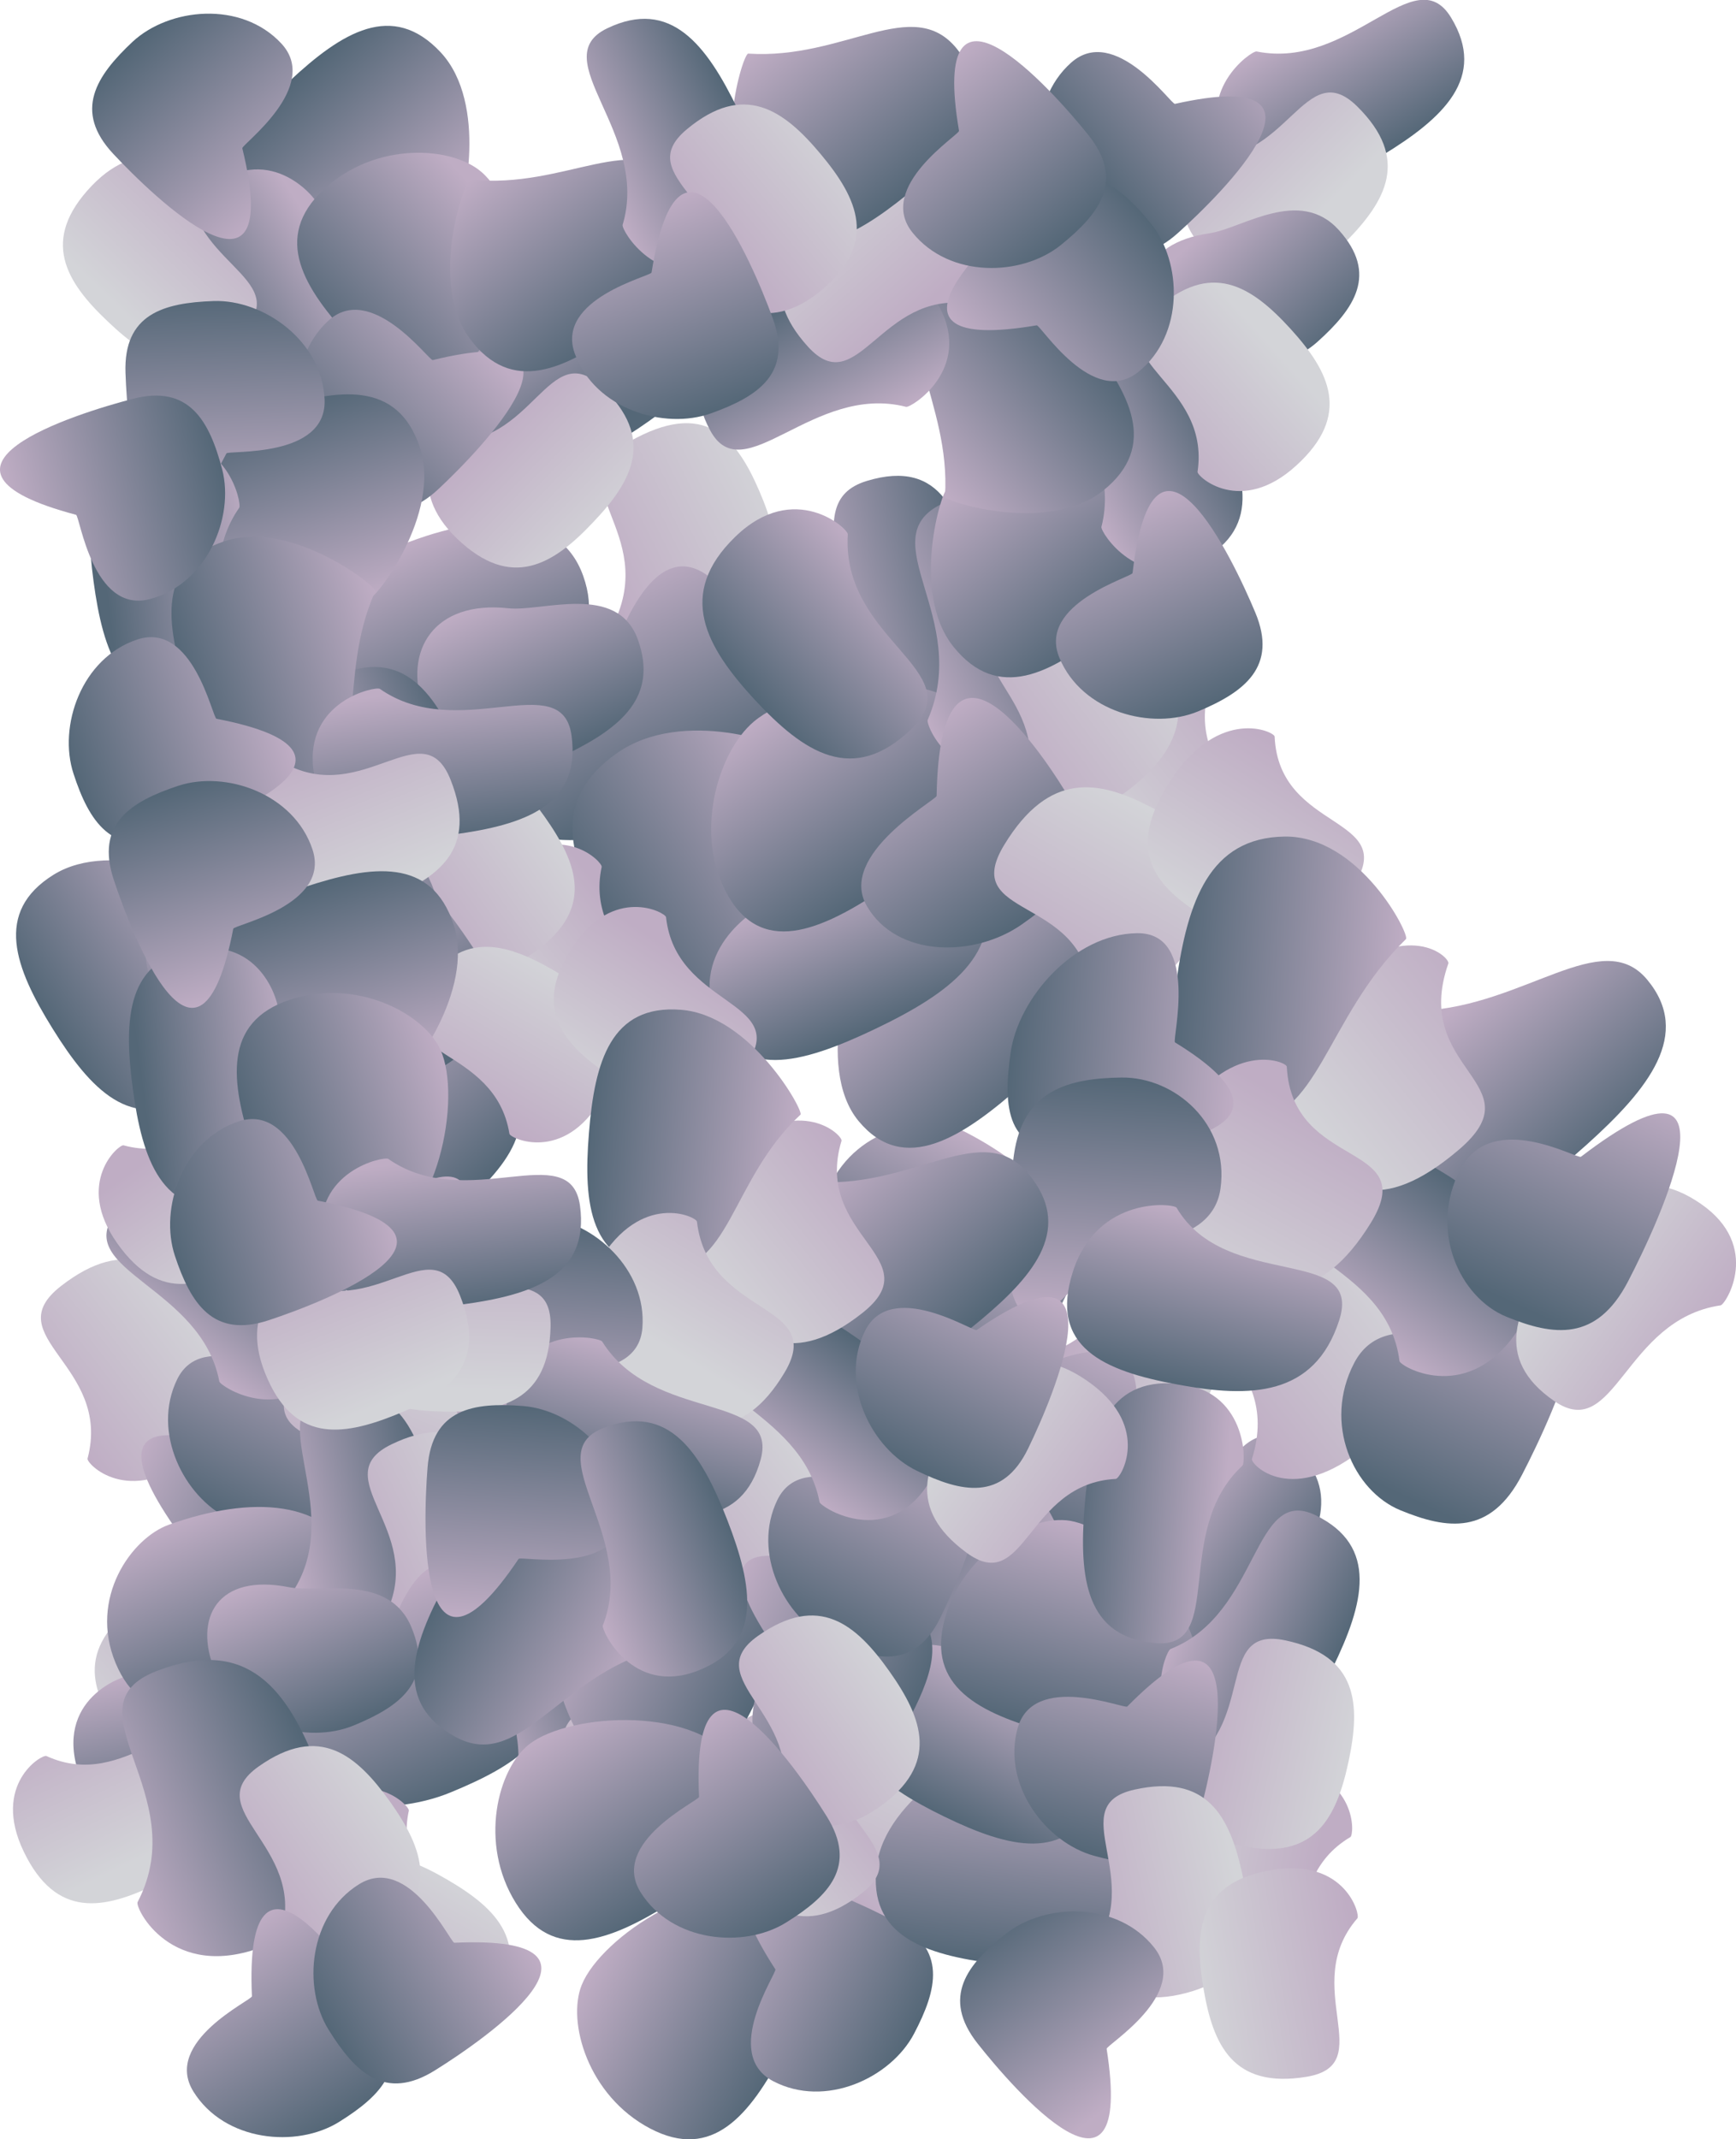 <svg xmlns="http://www.w3.org/2000/svg" xmlns:xlink="http://www.w3.org/1999/xlink" viewBox="0 0 306.7 377.91"><defs><style>.cls-1{fill:url(#linear-gradient);}.cls-2{fill:url(#linear-gradient-2);}.cls-3{fill:url(#linear-gradient-3);}.cls-4{fill:url(#linear-gradient-4);}.cls-5{fill:url(#linear-gradient-5);}.cls-6{fill:url(#linear-gradient-6);}.cls-7{fill:url(#linear-gradient-7);}.cls-8{fill:url(#linear-gradient-8);}.cls-9{fill:url(#linear-gradient-9);}.cls-10{fill:url(#linear-gradient-10);}.cls-11{fill:url(#linear-gradient-11);}.cls-12{fill:url(#linear-gradient-12);}.cls-13{fill:url(#linear-gradient-13);}.cls-14{fill:url(#linear-gradient-14);}.cls-15{fill:url(#linear-gradient-15);}.cls-16{fill:url(#linear-gradient-16);}.cls-17{fill:url(#linear-gradient-17);}.cls-18{fill:url(#linear-gradient-18);}.cls-19{fill:url(#linear-gradient-19);}.cls-20{fill:url(#linear-gradient-20);}.cls-21{fill:url(#linear-gradient-21);}.cls-22{fill:url(#linear-gradient-22);}.cls-23{fill:url(#linear-gradient-23);}.cls-24{fill:url(#linear-gradient-24);}.cls-25{fill:url(#linear-gradient-25);}.cls-26{fill:url(#linear-gradient-26);}.cls-27{fill:url(#linear-gradient-27);}.cls-28{fill:url(#linear-gradient-28);}.cls-29{fill:url(#linear-gradient-29);}.cls-30{fill:url(#linear-gradient-30);}.cls-31{fill:url(#linear-gradient-31);}.cls-32{fill:url(#linear-gradient-32);}.cls-33{fill:url(#linear-gradient-33);}.cls-34{fill:url(#linear-gradient-34);}.cls-35{fill:url(#linear-gradient-35);}.cls-36{fill:url(#linear-gradient-36);}.cls-37{fill:url(#linear-gradient-37);}.cls-38{fill:url(#linear-gradient-38);}.cls-39{fill:url(#linear-gradient-39);}.cls-40{fill:url(#linear-gradient-40);}.cls-41{fill:url(#linear-gradient-41);}.cls-42{fill:url(#linear-gradient-42);}.cls-43{fill:url(#linear-gradient-43);}.cls-44{fill:url(#linear-gradient-44);}.cls-45{fill:url(#linear-gradient-45);}.cls-46{fill:url(#linear-gradient-46);}.cls-47{fill:url(#linear-gradient-47);}.cls-48{fill:url(#linear-gradient-48);}.cls-49{fill:url(#linear-gradient-49);}.cls-50{fill:url(#linear-gradient-50);}.cls-51{fill:url(#linear-gradient-51);}.cls-52{fill:url(#linear-gradient-52);}.cls-53{fill:url(#linear-gradient-53);}.cls-54{fill:url(#linear-gradient-54);}.cls-55{fill:url(#linear-gradient-55);}.cls-56{fill:url(#linear-gradient-56);}.cls-57{fill:url(#linear-gradient-57);}.cls-58{fill:url(#linear-gradient-58);}.cls-59{fill:url(#linear-gradient-59);}.cls-60{fill:url(#linear-gradient-60);}.cls-61{fill:url(#linear-gradient-61);}.cls-62{fill:url(#linear-gradient-62);}.cls-63{fill:url(#linear-gradient-63);}.cls-64{fill:url(#linear-gradient-64);}.cls-65{fill:url(#linear-gradient-65);}.cls-66{fill:url(#linear-gradient-66);}.cls-67{fill:url(#linear-gradient-67);}.cls-68{fill:url(#linear-gradient-68);}.cls-69{fill:url(#linear-gradient-69);}.cls-70{fill:url(#linear-gradient-70);}.cls-71{fill:url(#linear-gradient-71);}.cls-72{fill:url(#linear-gradient-72);}.cls-73{fill:url(#linear-gradient-73);}.cls-74{fill:url(#linear-gradient-74);}.cls-75{fill:url(#linear-gradient-75);}.cls-76{fill:url(#linear-gradient-76);}.cls-77{fill:url(#linear-gradient-77);}.cls-78{fill:url(#linear-gradient-78);}.cls-79{fill:url(#linear-gradient-79);}.cls-80{fill:url(#linear-gradient-80);}.cls-81{fill:url(#linear-gradient-81);}.cls-82{fill:url(#linear-gradient-82);}.cls-83{fill:url(#linear-gradient-83);}.cls-84{fill:url(#linear-gradient-84);}.cls-85{fill:url(#linear-gradient-85);}.cls-86{fill:url(#linear-gradient-86);}.cls-87{fill:url(#linear-gradient-87);}.cls-88{fill:url(#linear-gradient-88);}.cls-89{fill:url(#linear-gradient-89);}.cls-90{fill:url(#linear-gradient-90);}.cls-91{fill:url(#linear-gradient-91);}.cls-92{fill:url(#linear-gradient-92);}.cls-93{fill:url(#linear-gradient-93);}.cls-94{fill:url(#linear-gradient-94);}.cls-95{fill:url(#linear-gradient-95);}.cls-96{fill:url(#linear-gradient-96);}.cls-97{fill:url(#linear-gradient-97);}.cls-98{fill:url(#linear-gradient-98);}.cls-99{fill:url(#linear-gradient-99);}.cls-100{fill:url(#linear-gradient-100);}.cls-101{fill:url(#linear-gradient-101);}.cls-102{fill:url(#linear-gradient-102);}.cls-103{fill:url(#linear-gradient-103);}.cls-104{fill:url(#linear-gradient-104);}.cls-105{fill:url(#linear-gradient-105);}.cls-106{fill:url(#linear-gradient-106);}.cls-107{fill:url(#linear-gradient-107);}.cls-108{fill:url(#linear-gradient-108);}.cls-109{fill:url(#linear-gradient-109);}.cls-110{fill:url(#linear-gradient-110);}.cls-111{fill:url(#linear-gradient-111);}.cls-112{fill:url(#linear-gradient-112);}.cls-113{fill:url(#linear-gradient-113);}.cls-114{fill:url(#linear-gradient-114);}.cls-115{fill:url(#linear-gradient-115);}.cls-116{fill:url(#linear-gradient-116);}.cls-117{fill:url(#linear-gradient-117);}.cls-118{fill:url(#linear-gradient-118);}.cls-119{fill:url(#linear-gradient-119);}.cls-120{fill:url(#linear-gradient-120);}.cls-121{fill:url(#linear-gradient-121);}.cls-122{fill:url(#linear-gradient-122);}.cls-123{fill:url(#linear-gradient-123);}.cls-124{fill:url(#linear-gradient-124);}.cls-125{fill:url(#linear-gradient-125);}.cls-126{fill:url(#linear-gradient-126);}.cls-127{fill:url(#linear-gradient-127);}.cls-128{fill:url(#linear-gradient-128);}.cls-129{fill:url(#linear-gradient-129);}.cls-130{fill:url(#linear-gradient-130);}.cls-131{fill:url(#linear-gradient-131);}.cls-132{fill:url(#linear-gradient-132);}.cls-133{fill:url(#linear-gradient-133);}.cls-134{fill:url(#linear-gradient-134);}.cls-135{fill:url(#linear-gradient-135);}.cls-136{fill:url(#linear-gradient-136);}.cls-137{fill:url(#linear-gradient-137);}.cls-138{fill:url(#linear-gradient-138);}.cls-139{fill:url(#linear-gradient-139);}.cls-140{fill:url(#linear-gradient-140);}.cls-141{fill:url(#linear-gradient-141);}.cls-142{fill:url(#linear-gradient-142);}.cls-143{fill:url(#linear-gradient-143);}.cls-144{fill:url(#linear-gradient-144);}.cls-145{fill:url(#linear-gradient-145);}.cls-146{fill:url(#linear-gradient-146);}</style><linearGradient id="linear-gradient" x1="31.52" y1="633.29" x2="68.58" y2="633.29" gradientTransform="translate(-128.46 937.57) rotate(-152.26)" gradientUnits="userSpaceOnUse"><stop offset="0" stop-color="#546777"/><stop offset="1" stop-color="#bfadc4"/></linearGradient><linearGradient id="linear-gradient-2" x1="-708.44" y1="-245.02" x2="-681.07" y2="-245.02" gradientTransform="matrix(-0.62, 0.78, -0.78, -0.62, -493.84, 714.04)" xlink:href="#linear-gradient"/><linearGradient id="linear-gradient-3" x1="-634.31" y1="-550.28" x2="-606.94" y2="-550.28" gradientTransform="matrix(-0.44, 0.97, -0.73, -0.33, -526.6, 740.79)" gradientUnits="userSpaceOnUse"><stop offset="0" stop-color="#d3d4d8"/><stop offset="1" stop-color="#bfadc4"/></linearGradient><linearGradient id="linear-gradient-4" x1="12.55" y1="645.3" x2="50.65" y2="645.3" xlink:href="#linear-gradient"/><linearGradient id="linear-gradient-5" x1="202.44" y1="500.36" x2="239.47" y2="500.36" gradientTransform="translate(-345.83 485.31) rotate(-82.83)" xlink:href="#linear-gradient"/><linearGradient id="linear-gradient-6" x1="431.21" y1="397.65" x2="464.72" y2="397.65" gradientTransform="translate(-380.34 457.83) rotate(-65.26)" xlink:href="#linear-gradient"/><linearGradient id="linear-gradient-7" x1="-444.21" y1="69.54" x2="-416.84" y2="69.54" gradientTransform="matrix(-0.82, -0.58, 0.58, -0.81, -176.16, 81.11)" xlink:href="#linear-gradient"/><linearGradient id="linear-gradient-8" x1="-435.34" y1="-31.97" x2="-407.97" y2="-31.97" gradientTransform="matrix(-0.99, -0.39, 0.29, -0.75, -204.69, 49.93)" xlink:href="#linear-gradient-3"/><linearGradient id="linear-gradient-9" x1="401.99" y1="437.29" x2="440.1" y2="437.29" gradientTransform="matrix(0.42, -0.91, 1.26, 0.58, -550.4, 379.48)" xlink:href="#linear-gradient"/><linearGradient id="linear-gradient-10" x1="419.45" y1="407.82" x2="449.59" y2="407.82" gradientTransform="translate(-380.34 457.83) rotate(-65.26)" xlink:href="#linear-gradient"/><linearGradient id="linear-gradient-11" x1="-417.77" y1="-735.25" x2="-390.4" y2="-735.25" gradientTransform="matrix(1.05, 0.16, -0.12, 0.8, 554.4, 981.55)" xlink:href="#linear-gradient-3"/><linearGradient id="linear-gradient-12" x1="-18.25" y1="393.85" x2="18.77" y2="393.85" gradientTransform="translate(273.06 -102.34) rotate(15.27)" xlink:href="#linear-gradient"/><linearGradient id="linear-gradient-13" x1="-478.83" y1="-335.69" x2="-451.47" y2="-335.69" gradientTransform="translate(678.07 37.04) rotate(-64.07)" xlink:href="#linear-gradient"/><linearGradient id="linear-gradient-14" x1="183.82" y1="429.02" x2="220.88" y2="429.02" gradientTransform="translate(-277.01 370.3) rotate(-74.73)" xlink:href="#linear-gradient"/><linearGradient id="linear-gradient-15" x1="-479.53" y1="-133.13" x2="-452.16" y2="-133.13" gradientTransform="translate(-137.63 -34.71) rotate(-154.07)" xlink:href="#linear-gradient"/><linearGradient id="linear-gradient-16" x1="-450.26" y1="-346.8" x2="-422.89" y2="-346.8" gradientTransform="matrix(-1.04, -0.22, 0.17, -0.79, -170.82, -60.93)" xlink:href="#linear-gradient-3"/><linearGradient id="linear-gradient-17" x1="164.85" y1="441.03" x2="202.95" y2="441.03" gradientTransform="translate(-277.01 370.3) rotate(-74.73)" xlink:href="#linear-gradient"/><linearGradient id="linear-gradient-18" x1="-129.27" y1="-149.61" x2="-101.9" y2="-149.61" gradientTransform="matrix(-1.03, 0.23, -0.17, -0.79, 59.7, 242.74)" xlink:href="#linear-gradient-3"/><linearGradient id="linear-gradient-19" x1="-933.38" y1="-598.46" x2="-906.01" y2="-598.46" gradientTransform="matrix(1, 0.08, -0.08, 1, 1074.54, 936.84)" xlink:href="#linear-gradient"/><linearGradient id="linear-gradient-20" x1="-747.34" y1="-915.98" x2="-719.97" y2="-915.98" gradientTransform="matrix(1.05, -0.17, 0.13, 0.79, 1115.01, 949.15)" xlink:href="#linear-gradient-3"/><linearGradient id="linear-gradient-21" x1="-408.23" y1="725.47" x2="-370.13" y2="725.47" gradientTransform="matrix(0.62, 0.79, -0.79, 0.62, 1001.44, 212.3)" xlink:href="#linear-gradient"/><linearGradient id="linear-gradient-22" x1="384.66" y1="507.94" x2="421.67" y2="507.94" gradientTransform="matrix(-0.65, -0.76, 0.76, -0.65, 49, 814.34)" xlink:href="#linear-gradient"/><linearGradient id="linear-gradient-23" x1="605.89" y1="348.23" x2="640.28" y2="348.23" gradientTransform="translate(5.5 821.64) rotate(-113.32)" xlink:href="#linear-gradient"/><linearGradient id="linear-gradient-24" x1="-371.74" y1="238.57" x2="-340.11" y2="238.57" gradientTransform="matrix(-0.98, 0.22, -0.22, -0.97, -138.2, 417.96)" xlink:href="#linear-gradient"/><linearGradient id="linear-gradient-25" x1="-405.84" y1="191.45" x2="-373.82" y2="191.45" gradientTransform="matrix(-0.95, 0.48, -0.36, -0.72, -180.46, 418.34)" xlink:href="#linear-gradient-3"/><linearGradient id="linear-gradient-26" x1="577.43" y1="402.46" x2="617.59" y2="402.46" gradientTransform="matrix(-0.4, -0.92, 1.27, -0.55, -166.45, 895.75)" xlink:href="#linear-gradient"/><linearGradient id="linear-gradient-27" x1="594.71" y1="359.12" x2="625.15" y2="359.12" gradientTransform="translate(5.5 821.64) rotate(-113.32)" xlink:href="#linear-gradient"/><linearGradient id="linear-gradient-28" x1="-410.86" y1="-963.17" x2="-378.65" y2="-963.17" gradientTransform="matrix(0.82, -0.67, 0.51, 0.63, 1019.85, 476.51)" xlink:href="#linear-gradient-3"/><linearGradient id="linear-gradient-29" x1="-40.85" y1="212.87" x2="2.49" y2="212.87" gradientTransform="translate(25.64 -38.77) rotate(-32.78)" xlink:href="#linear-gradient"/><linearGradient id="linear-gradient-30" x1="-304.83" y1="-387.85" x2="-277.04" y2="-387.85" gradientTransform="translate(400.04 -246.84) rotate(-112.12)" xlink:href="#linear-gradient"/><linearGradient id="linear-gradient-31" x1="365.6" y1="412.73" x2="402.98" y2="412.73" gradientTransform="translate(9.48 686.28) rotate(-122.78)" xlink:href="#linear-gradient"/><linearGradient id="linear-gradient-32" x1="-437.24" y1="45.29" x2="-405.14" y2="45.29" gradientTransform="translate(-198.58 311.88) rotate(157.88)" xlink:href="#linear-gradient"/><linearGradient id="linear-gradient-33" x1="-452.84" y1="-118.58" x2="-420.63" y2="-118.58" gradientTransform="matrix(-0.86, 0.62, -0.48, -0.65, -240.27, 319.05)" xlink:href="#linear-gradient-3"/><linearGradient id="linear-gradient-34" x1="347.07" y1="425.92" x2="386.04" y2="425.92" gradientTransform="translate(9.48 686.28) rotate(-122.78)" xlink:href="#linear-gradient"/><linearGradient id="linear-gradient-35" x1="-468.96" y1="-218.66" x2="-436.76" y2="-218.66" gradientTransform="matrix(-0.92, 0.74, -0.52, -0.65, -299.35, 430.91)" xlink:href="#linear-gradient-3"/><linearGradient id="linear-gradient-36" x1="214.78" y1="370.51" x2="259.37" y2="370.51" gradientTransform="matrix(0.42, -0.91, 0.91, 0.42, -179.91, 303.89)" xlink:href="#linear-gradient"/><linearGradient id="linear-gradient-37" x1="311.37" y1="575.78" x2="348.38" y2="575.78" gradientTransform="matrix(-0.65, -0.76, 0.76, -0.65, 49, 814.34)" xlink:href="#linear-gradient"/><linearGradient id="linear-gradient-38" x1="-672.55" y1="-59.97" x2="-640.69" y2="-59.97" gradientTransform="translate(-183.31 720.09) rotate(125.75)" xlink:href="#linear-gradient"/><linearGradient id="linear-gradient-39" x1="-980.17" y1="-733.3" x2="-952.58" y2="-733.3" gradientTransform="matrix(0.86, 0.62, -0.47, 0.65, 773.3, 1307.2)" xlink:href="#linear-gradient-3"/><linearGradient id="linear-gradient-40" x1="253.68" y1="372.99" x2="298.27" y2="372.99" gradientTransform="matrix(0.42, -0.91, 0.91, 0.42, -179.91, 303.89)" xlink:href="#linear-gradient"/><linearGradient id="linear-gradient-41" x1="-388.99" y1="-883.15" x2="-356.82" y2="-883.15" gradientTransform="matrix(0.97, -0.79, 0.51, 0.63, 1057.17, 446.15)" xlink:href="#linear-gradient-3"/><linearGradient id="linear-gradient-42" x1="-200.47" y1="59.04" x2="-168.84" y2="59.04" gradientTransform="matrix(-0.52, 0.92, -0.7, -0.4, 139.67, 350.58)" xlink:href="#linear-gradient-3"/><linearGradient id="linear-gradient-43" x1="-915.1" y1="-780.59" x2="-882.88" y2="-780.59" gradientTransform="translate(1334.29 59.77) rotate(-43.5)" xlink:href="#linear-gradient"/><linearGradient id="linear-gradient-44" x1="-685.67" y1="-1128.27" x2="-653.9" y2="-1128.27" gradientTransform="matrix(0.57, -0.89, 0.68, 0.43, 1370.5, 37.9)" xlink:href="#linear-gradient-3"/><linearGradient id="linear-gradient-45" x1="-502.66" y1="575.99" x2="-462.36" y2="575.99" gradientTransform="translate(746.55 -370.19) rotate(3.71)" xlink:href="#linear-gradient"/><linearGradient id="linear-gradient-46" x1="-725.49" y1="-1032.4" x2="-693.83" y2="-1032.4" gradientTransform="matrix(0.59, -1.02, 0.72, 0.41, 1384.74, -87.8)" xlink:href="#linear-gradient-3"/><linearGradient id="linear-gradient-47" x1="-530.97" y1="588.93" x2="-490.92" y2="588.93" gradientTransform="translate(746.55 -370.19) rotate(3.71)" xlink:href="#linear-gradient"/><linearGradient id="linear-gradient-48" x1="188.67" y1="1111.65" x2="231.65" y2="1111.65" gradientTransform="translate(1319.82 74.02) rotate(93.71)" xlink:href="#linear-gradient"/><linearGradient id="linear-gradient-49" x1="-781.16" y1="-793.34" x2="-750.59" y2="-793.34" gradientTransform="translate(1171.28 -314.79) rotate(-75.63)" xlink:href="#linear-gradient"/><linearGradient id="linear-gradient-50" x1="-1103.37" y1="-722.73" x2="-1076" y2="-722.73" gradientTransform="matrix(0.83, -0.66, 0.5, 0.63, 1301.39, 41.14)" xlink:href="#linear-gradient-3"/><linearGradient id="linear-gradient-51" x1="97.71" y1="-282.78" x2="125.07" y2="-282.78" gradientTransform="matrix(-0.93, 0.72, -0.51, -0.66, -16.97, -24.3)" xlink:href="#linear-gradient-3"/><linearGradient id="linear-gradient-52" x1="456.55" y1="-3.16" x2="494.65" y2="-3.16" gradientTransform="translate(466.87 478.62) rotate(-154.05)" xlink:href="#linear-gradient"/><linearGradient id="linear-gradient-53" x1="-403.64" y1="123.86" x2="-365.54" y2="123.86" gradientTransform="translate(104.36 -149.51) rotate(-64.05)" xlink:href="#linear-gradient"/><linearGradient id="linear-gradient-54" x1="272.73" y1="-91.55" x2="309.75" y2="-91.55" gradientTransform="matrix(-0.64, -0.77, 0.77, -0.64, 325.57, 364.33)" xlink:href="#linear-gradient"/><linearGradient id="linear-gradient-55" x1="-11.96" y1="67.83" x2="15.41" y2="67.83" gradientTransform="matrix(-0.6, 0.8, -0.8, -0.6, 94.7, 266.59)" xlink:href="#linear-gradient"/><linearGradient id="linear-gradient-56" x1="-53.49" y1="14.26" x2="-26.12" y2="14.26" gradientTransform="matrix(-0.41, 0.98, -0.74, -0.31, 62.79, 294.35)" xlink:href="#linear-gradient-3"/><linearGradient id="linear-gradient-57" x1="-370.09" y1="124.71" x2="-331.99" y2="124.71" gradientTransform="translate(104.36 -149.51) rotate(-64.05)" xlink:href="#linear-gradient"/><linearGradient id="linear-gradient-58" x1="110.56" y1="-150.02" x2="137.93" y2="-150.02" gradientTransform="matrix(-0.98, 0.2, -0.2, -0.97, 144.36, -34.83)" xlink:href="#linear-gradient"/><linearGradient id="linear-gradient-59" x1="-978.13" y1="-799.99" x2="-950.76" y2="-799.99" gradientTransform="matrix(0.83, -0.66, 0.5, 0.63, 1301.39, 41.14)" xlink:href="#linear-gradient-3"/><linearGradient id="linear-gradient-60" x1="-614.16" y1="407.69" x2="-577.14" y2="407.69" gradientTransform="translate(315.05 -489.04) rotate(-31.92)" xlink:href="#linear-gradient"/><linearGradient id="linear-gradient-61" x1="-602.65" y1="-918.76" x2="-575.28" y2="-918.76" gradientTransform="translate(692.54 -691.45) rotate(-111.26)" xlink:href="#linear-gradient"/><linearGradient id="linear-gradient-62" x1="-386.18" y1="-1333.83" x2="-358.81" y2="-1333.83" gradientTransform="matrix(-0.61, -0.87, 0.66, -0.47, 686, -733.24)" xlink:href="#linear-gradient-3"/><linearGradient id="linear-gradient-63" x1="169.98" y1="-166.89" x2="207.04" y2="-166.89" gradientTransform="translate(287.98 235.68) rotate(-121.92)" xlink:href="#linear-gradient"/><linearGradient id="linear-gradient-64" x1="103.54" y1="-256.94" x2="130.91" y2="-256.94" gradientTransform="translate(85.57 -141.8) rotate(158.74)" xlink:href="#linear-gradient"/><linearGradient id="linear-gradient-65" x1="111.91" y1="-320.76" x2="139.27" y2="-320.76" gradientTransform="matrix(-0.87, 0.61, -0.47, -0.66, 43.78, -135.27)" xlink:href="#linear-gradient-3"/><linearGradient id="linear-gradient-66" x1="151.01" y1="-154.88" x2="189.11" y2="-154.88" gradientTransform="translate(287.98 235.68) rotate(-121.92)" xlink:href="#linear-gradient"/><linearGradient id="linear-gradient-67" x1="-618.3" y1="-940.95" x2="-590.93" y2="-940.95" gradientTransform="translate(833.48 -477.01) rotate(-101.8)" xlink:href="#linear-gradient"/><linearGradient id="linear-gradient-68" x1="-392.81" y1="-1361.15" x2="-365.44" y2="-1361.15" gradientTransform="matrix(-0.46, -0.95, 0.73, -0.35, 833.91, -519.3)" xlink:href="#linear-gradient-3"/><linearGradient id="linear-gradient-69" x1="156.72" y1="-189.23" x2="190.23" y2="-189.23" gradientTransform="translate(281.96 370.97) rotate(-112.45)" xlink:href="#linear-gradient"/><linearGradient id="linear-gradient-70" x1="127.48" y1="-280.18" x2="154.85" y2="-280.18" gradientTransform="translate(144.39 -34.66) rotate(168.2)" xlink:href="#linear-gradient"/><linearGradient id="linear-gradient-71" x1="132.69" y1="-329.47" x2="160.05" y2="-329.47" gradientTransform="matrix(-0.95, 0.46, -0.35, -0.73, 102.1, -35.09)" xlink:href="#linear-gradient-3"/><linearGradient id="linear-gradient-72" x1="127.51" y1="13.67" x2="165.61" y2="13.67" gradientTransform="matrix(-0.38, -0.92, 1.28, -0.53, 108.91, 442.49)" xlink:href="#linear-gradient"/><linearGradient id="linear-gradient-73" x1="144.97" y1="-179.05" x2="175.11" y2="-179.05" gradientTransform="translate(281.96 370.97) rotate(-112.45)" xlink:href="#linear-gradient"/><linearGradient id="linear-gradient-74" x1="-1100.83" y1="-663.73" x2="-1073.46" y2="-663.73" gradientTransform="matrix(0.83, -0.66, 0.5, 0.63, 1301.39, 41.14)" xlink:href="#linear-gradient-3"/><linearGradient id="linear-gradient-75" x1="-1037.25" y1="-620.48" x2="-1009.88" y2="-620.48" gradientTransform="matrix(0.83, -0.66, 0.5, 0.63, 1301.39, 41.14)" xlink:href="#linear-gradient-3"/><linearGradient id="linear-gradient-76" x1="135.08" y1="-420.57" x2="162.45" y2="-420.57" gradientTransform="translate(85.57 -141.8) rotate(158.74)" xlink:href="#linear-gradient"/><linearGradient id="linear-gradient-77" x1="178.16" y1="-508.3" x2="205.52" y2="-508.3" gradientTransform="matrix(-0.87, 0.61, -0.47, -0.66, 43.78, -135.27)" xlink:href="#linear-gradient-3"/><linearGradient id="linear-gradient-78" x1="377.66" y1="14.32" x2="414.68" y2="14.32" gradientTransform="translate(466.87 478.62) rotate(-154.05)" xlink:href="#linear-gradient"/><linearGradient id="linear-gradient-79" x1="37.65" y1="-381.31" x2="65.02" y2="-381.31" gradientTransform="matrix(-0.93, 0.72, -0.51, -0.66, -16.97, -24.3)" xlink:href="#linear-gradient-3"/><linearGradient id="linear-gradient-80" x1="351.88" y1="24.09" x2="389.98" y2="24.09" gradientTransform="translate(466.87 478.62) rotate(-154.05)" xlink:href="#linear-gradient"/><linearGradient id="linear-gradient-81" x1="-376.39" y1="228.53" x2="-338.29" y2="228.53" gradientTransform="translate(104.36 -149.51) rotate(-64.05)" xlink:href="#linear-gradient"/><linearGradient id="linear-gradient-82" x1="198.37" y1="-32.22" x2="235.4" y2="-32.22" gradientTransform="matrix(-0.64, -0.77, 0.77, -0.64, 325.57, 364.33)" xlink:href="#linear-gradient"/><linearGradient id="linear-gradient-83" x1="-58.1" y1="-30" x2="-30.73" y2="-30" gradientTransform="matrix(-0.6, 0.8, -0.8, -0.6, 94.7, 266.59)" xlink:href="#linear-gradient"/><linearGradient id="linear-gradient-84" x1="-1009.01" y1="29.91" x2="-981.65" y2="29.91" gradientTransform="matrix(0.85, 0.63, -0.48, 0.65, 1042.37, 868.03)" xlink:href="#linear-gradient-3"/><linearGradient id="linear-gradient-85" x1="-342.84" y1="229.39" x2="-304.73" y2="229.39" gradientTransform="translate(104.36 -149.51) rotate(-64.05)" xlink:href="#linear-gradient"/><linearGradient id="linear-gradient-86" x1="-867" y1="-720.27" x2="-839.63" y2="-720.27" gradientTransform="matrix(0.98, -0.78, 0.5, 0.63, 1339.16, 11.35)" xlink:href="#linear-gradient-3"/><linearGradient id="linear-gradient-87" x1="374.6" y1="179.25" x2="401.96" y2="179.25" gradientTransform="matrix(-0.54, 0.91, -0.7, -0.41, 423.21, -98.01)" xlink:href="#linear-gradient-3"/><linearGradient id="linear-gradient-88" x1="-1521.47" y1="-695.69" x2="-1494.1" y2="-695.69" gradientTransform="translate(1622.07 -370.81) rotate(-42.64)" xlink:href="#linear-gradient"/><linearGradient id="linear-gradient-89" x1="-1263.61" y1="-1209.68" x2="-1236.24" y2="-1209.68" gradientTransform="matrix(0.58, -0.89, 0.67, 0.44, 1658.6, -392.13)" xlink:href="#linear-gradient-3"/><linearGradient id="linear-gradient-90" x1="-853.29" y1="1081.23" x2="-816.27" y2="1081.23" gradientTransform="translate(1040.86 -809.57) rotate(4.58)" xlink:href="#linear-gradient"/><linearGradient id="linear-gradient-91" x1="-1236.96" y1="-1142.39" x2="-1209.59" y2="-1142.39" gradientTransform="matrix(0.6, -1.01, 0.71, 0.43, 1674.73, -517.6)" xlink:href="#linear-gradient-3"/><linearGradient id="linear-gradient-92" x1="690.52" y1="1459.48" x2="728.63" y2="1459.48" gradientTransform="translate(1607.38 -356.78) rotate(94.58)" xlink:href="#linear-gradient"/><linearGradient id="linear-gradient-93" x1="-501.63" y1="1451.64" x2="-464.61" y2="1451.64" gradientTransform="translate(1214.1 -754.65) rotate(28.6)" xlink:href="#linear-gradient"/><linearGradient id="linear-gradient-94" x1="-1334.27" y1="-1042.38" x2="-1306.9" y2="-1042.38" gradientTransform="translate(1464.71 -747.78) rotate(-74.77)" xlink:href="#linear-gradient"/><linearGradient id="linear-gradient-95" x1="-1004.55" y1="-1716.78" x2="-977.19" y2="-1716.78" gradientTransform="matrix(0.02, -1.06, 0.81, 0.02, 1484.31, -785.26)" xlink:href="#linear-gradient-3"/><linearGradient id="linear-gradient-96" x1="724.07" y1="1460.33" x2="762.18" y2="1460.33" gradientTransform="translate(1607.38 -356.78) rotate(94.58)" xlink:href="#linear-gradient"/><linearGradient id="linear-gradient-97" x1="514.35" y1="98.78" x2="541.71" y2="98.78" gradientTransform="matrix(-0.54, 0.91, -0.7, -0.41, 423.21, -98.01)" xlink:href="#linear-gradient-3"/><linearGradient id="linear-gradient-98" x1="-3.29" y1="-398.92" x2="24.08" y2="-398.92" gradientTransform="matrix(-1.31, 0.51, -0.41, -1.06, -112.26, -107.8)" xlink:href="#linear-gradient"/><linearGradient id="linear-gradient-99" x1="227.76" y1="-477.59" x2="255.13" y2="-477.59" gradientTransform="matrix(-0.87, 0.61, -0.47, -0.66, 43.78, -135.27)" xlink:href="#linear-gradient-3"/><linearGradient id="linear-gradient-100" x1="2.47" y1="-268.66" x2="40.58" y2="-268.66" gradientTransform="translate(287.98 235.68) rotate(-121.92)" xlink:href="#linear-gradient"/><linearGradient id="linear-gradient-101" x1="-666.28" y1="582.08" x2="-628.17" y2="582.08" gradientTransform="translate(315.05 -489.04) rotate(-31.92)" xlink:href="#linear-gradient"/><linearGradient id="linear-gradient-102" x1="4.31" y1="-197.2" x2="41.37" y2="-197.2" gradientTransform="translate(287.98 235.68) rotate(-121.92)" xlink:href="#linear-gradient"/><linearGradient id="linear-gradient-103" x1="108.79" y1="-397.87" x2="136.15" y2="-397.87" gradientTransform="translate(85.57 -141.8) rotate(158.74)" xlink:href="#linear-gradient"/><linearGradient id="linear-gradient-104" x1="147.23" y1="-517.42" x2="174.6" y2="-517.42" gradientTransform="matrix(-0.87, 0.61, -0.47, -0.66, 43.78, -135.27)" xlink:href="#linear-gradient-3"/><linearGradient id="linear-gradient-105" x1="-9.39" y1="-182.99" x2="28.72" y2="-182.99" gradientTransform="translate(287.98 235.68) rotate(-121.92)" xlink:href="#linear-gradient"/><linearGradient id="linear-gradient-106" x1="45.06" y1="-327.87" x2="82.09" y2="-327.87" gradientTransform="matrix(0.68, 0.73, -0.73, 0.68, -219.2, 205.24)" xlink:href="#linear-gradient"/><linearGradient id="linear-gradient-107" x1="244.05" y1="-410.3" x2="271.42" y2="-410.3" gradientTransform="matrix(0.84, -0.54, 0.54, 0.84, 52.3, 536.53)" xlink:href="#linear-gradient"/><linearGradient id="linear-gradient-108" x1="270.44" y1="-463.84" x2="297.81" y2="-463.84" gradientTransform="matrix(0.73, -0.77, 0.58, 0.56, 92.04, 522.05)" xlink:href="#linear-gradient-3"/><linearGradient id="linear-gradient-109" x1="21.06" y1="-313.87" x2="59.17" y2="-313.87" gradientTransform="matrix(0.68, 0.73, -0.73, 0.68, -219.2, 205.24)" xlink:href="#linear-gradient"/><linearGradient id="linear-gradient-110" x1="905.54" y1="492.33" x2="942.59" y2="492.33" gradientTransform="matrix(0.73, -0.68, 0.68, 0.73, -935.51, 318.65)" xlink:href="#linear-gradient"/><linearGradient id="linear-gradient-111" x1="-408.27" y1="587.85" x2="-380.9" y2="587.85" gradientTransform="matrix(-0.54, -0.84, 0.84, -0.54, -604.23, 47.15)" xlink:href="#linear-gradient"/><linearGradient id="linear-gradient-112" x1="-549.69" y1="542.7" x2="-522.32" y2="542.7" gradientTransform="matrix(-0.77, -0.73, 0.56, -0.58, -618.71, 7.41)" xlink:href="#linear-gradient-3"/><linearGradient id="linear-gradient-113" x1="886.56" y1="504.35" x2="924.67" y2="504.35" gradientTransform="matrix(0.73, -0.68, 0.68, 0.73, -935.51, 318.65)" xlink:href="#linear-gradient"/><linearGradient id="linear-gradient-114" x1="-254.45" y1="-278.61" x2="-217.43" y2="-278.61" gradientTransform="translate(-136.74 401.62) rotate(71.68)" xlink:href="#linear-gradient"/><linearGradient id="linear-gradient-115" x1="140" y1="-701" x2="167.36" y2="-701" gradientTransform="matrix(0.99, -0.13, 0.13, 0.99, -28.78, 816.12)" xlink:href="#linear-gradient"/><linearGradient id="linear-gradient-116" x1="-495.91" y1="-182.54" x2="-457.81" y2="-182.54" gradientTransform="matrix(0.04, 1, -1, 0.04, -125.84, 555.13)" xlink:href="#linear-gradient"/><linearGradient id="linear-gradient-117" x1="849.97" y1="194.1" x2="887" y2="194.1" gradientTransform="translate(-834.78 204.89) rotate(-18.32)" xlink:href="#linear-gradient"/><linearGradient id="linear-gradient-118" x1="-116.74" y1="489.21" x2="-89.38" y2="489.21" gradientTransform="matrix(-0.13, -0.99, 0.99, -0.13, -420.28, 96.92)" xlink:href="#linear-gradient"/><linearGradient id="linear-gradient-119" x1="-260.23" y1="511.49" x2="-232.86" y2="511.49" gradientTransform="matrix(-0.39, -0.98, 0.75, -0.3, -416.81, 54.77)" xlink:href="#linear-gradient-3"/><linearGradient id="linear-gradient-120" x1="826.2" y1="200.22" x2="864.3" y2="200.22" gradientTransform="translate(-834.78 204.89) rotate(-18.32)" xlink:href="#linear-gradient"/><linearGradient id="linear-gradient-121" x1="-172.61" y1="-257.79" x2="-135.59" y2="-257.79" gradientTransform="translate(-136.74 401.62) rotate(71.68)" xlink:href="#linear-gradient"/><linearGradient id="linear-gradient-122" x1="134.92" y1="-611.26" x2="162.29" y2="-611.26" gradientTransform="matrix(0.99, -0.13, 0.13, 0.99, -28.78, 816.12)" xlink:href="#linear-gradient"/><linearGradient id="linear-gradient-123" x1="-196.61" y1="-243.79" x2="-158.51" y2="-243.79" gradientTransform="translate(-136.74 401.62) rotate(71.68)" xlink:href="#linear-gradient"/><linearGradient id="linear-gradient-124" x1="835.45" y1="274.66" x2="872.51" y2="274.66" gradientTransform="translate(-834.78 204.89) rotate(-18.32)" xlink:href="#linear-gradient"/><linearGradient id="linear-gradient-125" x1="-199.23" y1="479.61" x2="-171.86" y2="479.61" gradientTransform="matrix(-0.13, -0.99, 0.99, -0.13, -420.28, 96.92)" xlink:href="#linear-gradient"/><linearGradient id="linear-gradient-126" x1="-340.76" y1="471.66" x2="-313.39" y2="471.66" gradientTransform="matrix(-0.39, -0.98, 0.75, -0.3, -416.81, 54.77)" xlink:href="#linear-gradient-3"/><linearGradient id="linear-gradient-127" x1="816.48" y1="286.67" x2="854.59" y2="286.67" gradientTransform="translate(-834.78 204.89) rotate(-18.32)" xlink:href="#linear-gradient"/><linearGradient id="linear-gradient-128" x1="-827.98" y1="999.84" x2="-789.88" y2="999.84" gradientTransform="translate(-512.17 1259.42) rotate(165.53)" xlink:href="#linear-gradient"/><linearGradient id="linear-gradient-129" x1="-1439.62" y1="-1348.85" x2="-1412.26" y2="-1348.85" gradientTransform="translate(650.11 -1903.09) rotate(-121.26)" xlink:href="#linear-gradient"/><linearGradient id="linear-gradient-130" x1="-1051.69" y1="-2098.98" x2="-1024.32" y2="-2098.98" gradientTransform="matrix(-0.75, -0.75, 0.57, -0.57, 636.42, -1943.11)" xlink:href="#linear-gradient-3"/><linearGradient id="linear-gradient-131" x1="-1212.5" y1="1161.7" x2="-1174.4" y2="1161.7" gradientTransform="matrix(0.74, -0.67, 0.67, 0.74, 313.51, -1638.21)" xlink:href="#linear-gradient"/><linearGradient id="linear-gradient-132" x1="-609.14" y1="-790.21" x2="-579" y2="-790.21" gradientTransform="matrix(-0.67, -0.74, 0.74, -0.67, 412.69, -919.8)" xlink:href="#linear-gradient"/><linearGradient id="linear-gradient-133" x1="-764.45" y1="-661.99" x2="-727.43" y2="-661.99" gradientTransform="translate(230.34 -899.53) rotate(-128.92)" xlink:href="#linear-gradient"/><linearGradient id="linear-gradient-134" x1="422.44" y1="-1273.11" x2="449.8" y2="-1273.11" gradientTransform="translate(-16.54 -1249.55) rotate(151.74)" xlink:href="#linear-gradient"/><linearGradient id="linear-gradient-135" x1="612.62" y1="-1428.28" x2="639.99" y2="-1428.28" gradientTransform="matrix(-0.79, 0.72, -0.54, -0.6, -60.63, -1234.87)" xlink:href="#linear-gradient-3"/><linearGradient id="linear-gradient-136" x1="-1093.06" y1="-407.24" x2="-1054.96" y2="-407.24" gradientTransform="translate(166.13 -1039.39) rotate(-112.6)" xlink:href="#linear-gradient"/><linearGradient id="linear-gradient-137" x1="1233.35" y1="-315.9" x2="1270.37" y2="-315.9" gradientTransform="translate(952.97 -960.94) rotate(141.08)" xlink:href="#linear-gradient"/><linearGradient id="linear-gradient-138" x1="455.36" y1="771.65" x2="482.73" y2="771.65" gradientTransform="translate(602.95 -714.06) rotate(61.74)" xlink:href="#linear-gradient"/><linearGradient id="linear-gradient-139" x1="199.11" y1="1023.4" x2="226.48" y2="1023.4" gradientTransform="matrix(0.71, 0.78, -0.6, 0.54, 614.53, -673.38)" xlink:href="#linear-gradient-3"/><linearGradient id="linear-gradient-140" x1="1211.72" y1="-309" x2="1249.83" y2="-309" gradientTransform="translate(952.97 -960.94) rotate(141.08)" xlink:href="#linear-gradient"/><linearGradient id="linear-gradient-141" x1="-682.61" y1="-641.17" x2="-645.59" y2="-641.17" gradientTransform="translate(230.34 -899.53) rotate(-128.92)" xlink:href="#linear-gradient"/><linearGradient id="linear-gradient-142" x1="-706.61" y1="-627.17" x2="-668.51" y2="-627.17" gradientTransform="translate(230.34 -899.53) rotate(-128.92)" xlink:href="#linear-gradient"/><linearGradient id="linear-gradient-143" x1="-716.21" y1="-665.4" x2="-679.19" y2="-665.4" gradientTransform="translate(219.02 -913.73) rotate(-126.5)" xlink:href="#linear-gradient"/><linearGradient id="linear-gradient-144" x1="434.71" y1="-1226.33" x2="462.08" y2="-1226.33" gradientTransform="translate(-12.86 -1273.86) rotate(154.16)" xlink:href="#linear-gradient"/><linearGradient id="linear-gradient-145" x1="636.56" y1="-1388.49" x2="663.92" y2="-1388.49" gradientTransform="matrix(-0.81, 0.68, -0.52, -0.62, -54, -1264.01)" xlink:href="#linear-gradient-3"/><linearGradient id="linear-gradient-146" x1="-1047.72" y1="-424.07" x2="-1009.62" y2="-424.07" gradientTransform="translate(160.77 -1056.17) rotate(-110.18)" xlink:href="#linear-gradient"/></defs><g id="Layer_2" data-name="Layer 2"><g id="Grouped_rocks" data-name="Grouped rocks"><path class="cls-1" d="M138.4,362.39c-5.91,11.24-12.54,19.39-23.54,13.61s-14.71-18.81-12.1-25.33c3.42-8.56,22.51-21.17,33.51-15.38S144.31,351.15,138.4,362.39Z"/><path class="cls-2" d="M138.21,311c9.95,7.89,16.73,15.91,9,25.65s-18.38,2.45-18.52,1.57c-2.65-16.8-25.25-20.4-17.53-30.14S128.25,303.11,138.21,311Z"/><path class="cls-3" d="M154.82,311.75c9.32,4.23,16,9.66,10.54,21.65s-15.29,8.58-15.51,7.78c-4.14-15.28-23.69-11.1-18.25-23.09S145.5,307.52,154.82,311.75Z"/><path class="cls-4" d="M161.48,359.26c-4.11,7.82-15.69,13.22-24.9,8.37s.77-19.18.4-19.75c-17.47-26.94,12-13.27,21.2-8.43S165.59,351.44,161.48,359.26Z"/><path class="cls-5" d="M175.88,346.89c-12.6-1.59-22.56-4.93-21-17.26s18.89-20.91,19.46-20.23c11,13,27.73,13.64,26.18,26S188.49,348.47,175.88,346.89Z"/><path class="cls-6" d="M161.25,232.58c-11.53-5.31-20-11.51-14.82-22.79s18.11-12.95,24.33-9.71c13.67,7.11,22.65,17.67,17.45,29S172.79,237.9,161.25,232.58Z"/><path class="cls-7" d="M226,282.11c-7.31,10.28-14.92,17.42-25,10.22s-3.46-18.15-2.59-18.33c16.58-3.46,18.92-26.1,29.05-18.91S233.25,271.83,226,282.11Z"/><path class="cls-8" d="M215.45,242.15c-3.73,9.53-8.8,16.46-21.06,11.65S185,239,185.81,238.73c15-4.94,9.84-24.24,22.1-19.44S219.19,232.62,215.45,242.15Z"/><path class="cls-9" d="M169.92,268.74c-11.12-5.12-20.67-18-16.32-27.49s25.27,2.56,25.94,2.22C211,227.14,199.48,257.54,195.13,267S181,273.86,169.92,268.74Z"/><path class="cls-10" d="M166.94,248.14c-8-3.7-14-15-9.67-24.43s13.13-11.42,19.76-.63c3,4.86,13.88,11.28,9.52,20.73S175,251.84,166.94,248.14Z"/><path class="cls-11" d="M208.93,327.58c1.59-10.11,5-18,18-15.92s12.35,12.44,11.64,12.86c-13.62,8.07-4.38,25.8-17.38,23.76S207.34,337.7,208.93,327.58Z"/><path class="cls-12" d="M151.72,272.8c3.34-12.26,8.05-21.64,20-18.37s18,21.64,17.29,22.12c-14.41,9-17.42,25.53-29.4,22.26S148.37,285.05,151.72,272.8Z"/><path class="cls-13" d="M166.8,320.89c-11.42-5.56-19.77-11.92-14.34-23.1s17.41-6.36,17.74-5.53c6.21,15.83,29.06,14.47,23.63,25.64S178.23,326.44,166.8,320.89Z"/><path class="cls-14" d="M185.28,306c-12.26-3.34-21.64-8.06-18.37-20S182.1,267.51,189,268.64c9.09,1.49,25.53,17.42,22.25,29.4S197.53,309.32,185.28,306Z"/><path class="cls-15" d="M235.41,294.69c-5.55,11.43-11.92,19.78-23.09,14.35s-6.36-17.42-5.53-17.74c15.83-6.22,14.47-29.07,25.64-23.63S241,283.27,235.41,294.69Z"/><path class="cls-16" d="M238.27,311.08c-2.11,10-6,17.68-18.86,15S207.73,313,208.46,312.58c14-7.35,5.72-25.53,18.61-22.81S240.38,301.06,238.27,311.08Z"/><path class="cls-17" d="M193.32,327.83c-8.53-2.32-16.29-12.46-13.55-22.5s18.9-3.39,19.38-3.87c22.53-22.88,15.54,8.84,12.8,18.88S201.84,330.16,193.32,327.83Z"/><path class="cls-18" d="M219.45,330.92c2.21,10,1.86,18.57-11,21.41s-16-7.09-15.53-7.74c9.75-12.48-5.32-25.62,7.53-28.46S217.25,320.92,219.45,330.92Z"/><path class="cls-19" d="M191.61,266.18c1-12.66,3.89-22.76,16.27-21.77s12.27,13.9,11.62,14.5c-12.48,11.56-2.88,32.34-15.27,31.35S190.6,278.85,191.61,266.18Z"/><path class="cls-20" d="M212.6,351.14c-1.68-10.1-.87-18.65,12.12-20.81s15.64,7.92,15.09,8.54c-10.38,11.95,4,25.86-9,28S214.28,361.23,212.6,351.14Z"/><path class="cls-21" d="M177.77,341.56c6.94-5.47,19.71-5.68,26.15,2.49s-8.52,17.21-8.41,17.88c5,31.72-16.35,7.24-22.79-.93S170.83,347,177.77,341.56Z"/><path class="cls-22" d="M181,191.25c-11.06,9.93-21.35,16.38-29.31,6.79s-.74-30.45.21-30.5c18.27-.89,31.89-15.07,39.84-5.47S192.08,181.31,181,191.25Z"/><path class="cls-23" d="M84.54,127.6c-13,6.51-24.26,9.77-28.58-2.31s4.56-24.45,11.85-27.71c16-7.17,30.91-7.94,35.22,4.14S97.53,121.09,84.54,127.6Z"/><path class="cls-24" d="M172.09,104.27c1.92,13.25,1.26,24.66-12,28.69s-16.22-9.12-15.67-10c10.43-16.77-4.58-33.95,8.71-38S170.17,91,172.09,104.27Z"/><path class="cls-25" d="M134.14,86.72c4.17,9.62,5.34,18.68-7.84,26.16s-18.37-1.73-17.94-2.59C116.48,93.87,98,85.5,111.22,78S130,77.09,134.14,86.72Z"/><path class="cls-26" d="M118.22,144.21c-12.53,6.28-29.62,6-33.24-4.14s21.72-20.33,22-21.15c12.54-38.37,26.1-8,29.71,2.13S130.75,137.94,118.22,144.21Z"/><path class="cls-27" d="M100.57,133c-9,4.53-22.13,2.22-25.75-7.9s1.8-19.08,15-17.65c6,.65,19.26-4.57,22.88,5.55S109.61,128.51,100.57,133Z"/><path class="cls-28" d="M192.57,149.52c-6.28-8.15-9.41-16.42,2.31-26.4s18.94-2.45,18.69-1.55c-4.68,17.28,15.76,21.06,4,31S198.85,157.66,192.57,149.52Z"/><path class="cls-29" d="M107,162.8c-6.49-11.11-9.78-21.49,2-29.76s30.24-1.27,30-.29c-4.57,18.61,5.34,32.25-6.49,40.52S113.46,173.91,107,162.8Z"/><path class="cls-30" d="M154.56,181.79c-13.08,6.25-24.37,9.28-28.42-2.93s8.92-19.44,9.79-19.17c16.65,5.16,33.55-15.68,37.6-3.47S167.65,175.54,154.56,181.79Z"/><path class="cls-31" d="M158,155.7c-12.1,8.46-23,13.5-29.32,2.63s-1.78-25.57,4.49-30.85c8.24-6.94,33-10.63,39.32.24S170.05,147.25,158,155.7Z"/><path class="cls-32" d="M188.87,104.43c4.14,12.48,5.37,23.62-7.44,29.73s-17.93-6.09-17.53-7c7.79-18-10.27-32,2.53-38.17S184.73,92,188.87,104.43Z"/><path class="cls-33" d="M203.3,112.89c5.79,8.54,8.46,17-3.66,26.45s-18.89,1.45-18.6.56c5.54-17.15-14.5-22.06-2.38-31.48S197.51,104.35,203.3,112.89Z"/><path class="cls-34" d="M180.52,163.3c-8.42,5.88-22.05,5.88-27.36-3.22s12.3-18.75,12.31-19.49c.65-34.95,18.76-7.65,24.08,1.45S188.93,157.42,180.52,163.3Z"/><path class="cls-35" d="M245.12,227.29c6.39,8.46,9.39,17.15-3.71,28.15s-20.54,3.23-20.23,2.26c5.85-18.53-16-21.89-2.91-32.89S238.73,218.84,245.12,227.29Z"/><path class="cls-36" d="M247.39,266.78c-8.3-3.42-13.71-15.31-8.15-26s20.7-1.78,21.33-2.26c29.72-22.73,13.9,11.26,8.33,22S255.69,270.2,247.39,266.78Z"/><path class="cls-37" d="M280.27,202.25c-11.06,9.94-21.35,16.39-29.3,6.8s-.75-30.45.21-30.5c18.27-.89,31.88-15.07,39.84-5.48S291.33,192.32,280.27,202.25Z"/><path class="cls-38" d="M258.49,209.45c10.47,7.24,17.5,15.06,8.81,26.74s-19.93,5.18-20.05,4.24c-2.26-18-26.54-18.8-17.85-30.48S248,202.2,258.49,209.45Z"/><path class="cls-39" d="M274.86,221.31c7.15-9.62,14.76-16.16,25.62-8.66s4.4,17.81,3.5,17.94c-17.11,2.52-18.54,24.4-29.4,16.9S267.71,230.93,274.86,221.31Z"/><path class="cls-40" d="M266.13,232.6c-8.3-3.42-13.71-15.31-8.15-26s20.7-1.78,21.33-2.26c29.72-22.73,13.9,11.26,8.33,22S274.43,236,266.13,232.6Z"/><path class="cls-41" d="M230.19,202.14c-6.28-8.14-9.06-16.72,4.8-28.52s21.24-4.41,20.89-3.42c-6.67,19,15.7,21.1,1.84,32.91S236.46,210.28,230.19,202.14Z"/><path class="cls-42" d="M203.3,142.56c9.17,4.76,15.27,10.8,7.3,23.92s-17.84,9.25-17.93,8.37C191,158,169.44,162.37,177.41,149.26S194.14,137.81,203.3,142.56Z"/><path class="cls-43" d="M133.32,123.59c-8.62-9.35-13.88-18.61-3.43-28.76s20-1.41,19.89-.44c-1.18,18.61,21.8,24.13,11.35,34.28S142,132.93,133.32,123.59Z"/><path class="cls-44" d="M213,162.06c-8.83-5.29-14.55-11.7-6-24.48s18.15-8.35,18.19-7.46c.75,17,22.35,13.82,13.78,26.59S221.8,167.34,213,162.06Z"/><path class="cls-45" d="M207.85,173.27c2-14,5.8-25.3,19.09-25.49s22.2,17.38,21.45,18.11c-14.27,13.92-15.32,32.26-28.61,32.44S205.88,187.23,207.85,173.27Z"/><path class="cls-46" d="M214.69,224c-9.39-5-15.5-11.45-6.54-26s19.14-10.52,19.19-9.56c.94,18.37,23.79,13.1,14.82,27.62S224.08,229,214.69,224Z"/><path class="cls-47" d="M178.54,186c1.37-9.71,11.22-21,22.35-21.15s6.12,18.94,6.7,19.29C235.1,201,200.16,203.29,189,203.44S177.16,195.75,178.54,186Z"/><path class="cls-48" d="M198.12,190.35c9.45-.13,19.12,8.22,17.5,19.65s-19.83,9.32-20.28,10c-21.15,31-17.83-4.61-16.21-16S188.67,190.48,198.12,190.35Z"/><path class="cls-49" d="M208,244.57c-13-2.39-22.78-6.58-18.43-20s17.84-12,18.3-11.22c8.75,14.83,33.08,6.45,28.72,19.9S220.93,247,208,244.57Z"/><path class="cls-50" d="M22.74,308.05c-6.34-8-9.75-15.91.58-24.07s17.52-.6,17.35.21c-3.34,15.48,15.95,20.74,5.61,28.9S29.08,316.09,22.74,308.05Z"/><path class="cls-51" d="M36,231.78c6.47,8.34,9.78,16.59-1.79,25.56s-19,1.17-18.74.31c4.36-16.53-16.23-21.52-4.67-30.49S29.52,223.45,36,231.78Z"/><path class="cls-52" d="M55.63,280.32C51.76,288.27,40.36,294,31,289.47s.18-19.21-.21-19.77c-18.3-26.37,11.57-13.63,20.93-9.08S59.5,272.37,55.63,280.32Z"/><path class="cls-53" d="M40.44,268.28c-7.94-3.86-13.7-15.27-9.14-24.62s19.2.17,19.76-.21C77.44,225.14,64.7,255,60.14,264.37S48.39,272.15,40.44,268.28Z"/><path class="cls-54" d="M80.08,214.34c-9.73,8.17-18.95,13.2-26.94,3.69s-2.5-28.07-1.62-28c17,.78,28.86-11.07,36.85-1.55S89.81,206.17,80.08,214.34Z"/><path class="cls-55" d="M47.39,216.54c10.2,7.58,17.23,15.38,9.82,25.36s-18.29,3-18.46,2.14c-3.17-16.71-25.88-19.6-18.47-29.58S37.19,209,47.39,216.54Z"/><path class="cls-56" d="M74,237.61c9.45,3.93,16.27,9.15,11.21,21.31s-15,9.05-15.26,8.26c-4.61-15.15-24-10.36-19-22.51S64.51,233.67,74,237.61Z"/><path class="cls-57" d="M55.89,238.49c-7.94-3.87-13.69-15.27-9.14-24.63s19.2.18,19.76-.21c26.38-18.3,13.64,11.57,9.08,20.93S63.84,242.36,55.89,238.49Z"/><path class="cls-58" d="M66.58,133.59c2.58,12.35,2.64,22.78-9.52,25.32s-15.67-9.79-15.21-10.55c8.73-14.52-6.3-31.62,5.87-34.16S64,121.24,66.58,133.59Z"/><path class="cls-59" d="M88.37,177c-6.34-8-9.75-15.91.59-24.07s17.52-.6,17.34.21c-3.33,15.48,16,20.74,5.62,28.89S94.71,185,88.37,177Z"/><path class="cls-60" d="M9.3,181.72c-6.71-10.78-10.4-20.62.15-27.19s28.14,1.48,28,2.35c-3.16,16.71,6.9,30.13-3.65,36.7S16,192.5,9.3,181.72Z"/><path class="cls-61" d="M54.84,203.33c-11.84,4.61-22.19,6.41-26.7-5.17s7.17-17.1,8-16.77c15.84,6.2,30.37-11.49,34.87.09S66.67,198.73,54.84,203.33Z"/><path class="cls-62" d="M44.71,221.48c-8.36,5.91-16.4,8.9-24-1.85s.31-17.52,1.11-17.31c15.28,4.15,21.55-14.84,29.15-4.09S53.07,215.57,44.71,221.48Z"/><path class="cls-63" d="M56.45,179.64c-10.78,6.72-20.62,10.41-27.19-.14s-3.19-23.66,2.35-28c7.27-5.67,30.12-6.9,36.69,3.65S67.23,172.93,56.45,179.64Z"/><path class="cls-64" d="M82.24,135.2c4.61,11.84,6.41,22.18-5.17,26.69s-17.1-7.17-16.77-8c6.2-15.84-11.49-30.36.09-34.87S77.64,123.36,82.24,135.2Z"/><path class="cls-65" d="M96.2,144.24c5.91,8.36,8.91,16.4-1.84,24s-17.53-.31-17.31-1.11C81.19,151.85,62.21,145.58,73,138S90.29,135.88,96.2,144.24Z"/><path class="cls-66" d="M78,188.6c-7.5,4.67-20.22,3.48-25.72-5.35s10.36-16.17,10.33-16.85c-1.47-32.07,17-5.39,22.55,3.44S85.45,183.93,78,188.6Z"/><path class="cls-67" d="M38.79,320.58c-12.43,2.59-22.94,2.67-25.48-9.49S23.19,295.4,24,295.86c14.6,8.72,31.84-6.34,34.38,5.82S51.22,318,38.79,320.58Z"/><path class="cls-68" d="M27.58,332.86C18.36,337.32,9.93,339,4.2,327.1s3.2-17.24,4-16.9c14.39,6.6,23.69-11.09,29.43.76S36.79,328.41,27.58,332.86Z"/><path class="cls-69" d="M47.22,298.4c-11.74,4.85-22,6.87-26.79-4.61s2.8-22.09,9.41-24.45c14.5-5.19,28.35-4.61,33.1,6.88S59,293.55,47.22,298.4Z"/><path class="cls-70" d="M76.87,265.66c2.6,12.43,2.68,22.94-9.49,25.48s-15.68-9.89-15.23-10.65c8.72-14.6-6.34-31.84,5.83-34.38S74.28,253.23,76.87,265.66Z"/><path class="cls-71" d="M91.07,265.14c4.46,9.22,6.09,17.64-5.76,23.38s-17.24-3.2-16.9-3.95c6.61-14.39-11.09-23.7.76-29.43S86.62,255.93,91.07,265.14Z"/><path class="cls-72" d="M79.63,316.62c-11.31,4.67-27.28,2.9-31.25-6.71s19.05-16.8,19.25-17.53c9.42-34.19,23.88-5.06,27.85,4.55S91,311.94,79.63,316.62Z"/><path class="cls-73" d="M62.5,304.8c-8.17,3.38-20.52.11-24.49-9.51s.54-17.38,13-14.92c5.59,1.12,17.7-2.51,21.68,7.1S70.67,301.43,62.5,304.8Z"/><path class="cls-74" d="M54.3,343.71c-6.34-8-9.75-15.91.59-24.06s17.52-.61,17.34.2c-3.34,15.48,16,20.74,5.62,28.9S60.64,351.75,54.3,343.71Z"/><path class="cls-75" d="M128.78,329.35c-6.34-8-9.75-15.91.59-24.07s17.52-.6,17.34.21c-3.34,15.48,15.95,20.74,5.61,28.9S135.12,337.39,128.78,329.35Z"/><path class="cls-76" d="M112.18,299.13c4.61,11.83,6.41,22.18-5.17,26.69s-17.09-7.17-16.77-8c6.2-15.84-11.49-30.37.09-34.87S107.58,287.29,112.18,299.13Z"/><path class="cls-77" d="M126.15,308.17c5.91,8.35,8.9,16.4-1.85,24s-17.53-.32-17.31-1.12c4.14-15.28-14.84-21.54-4.09-29.15S120.23,299.81,126.15,308.17Z"/><path class="cls-78" d="M133.56,300.48c-5.56,11.42-11.93,19.77-23.1,14.33S96.75,290.2,97.57,289.87c15.84-6.21,21.85-21.86,33-16.42S139.12,289.05,133.56,300.48Z"/><path class="cls-79" d="M142,253.08c6.46,8.34,9.77,16.59-1.8,25.56s-19,1.17-18.73.31c4.35-16.53-16.24-21.52-4.68-30.49S135.56,244.75,142,253.08Z"/><path class="cls-80" d="M161.67,301.62c-3.86,7.95-15.27,13.7-24.62,9.15s.17-19.21-.22-19.77c-18.3-26.37,11.57-13.63,20.93-9.08S165.54,293.67,161.67,301.62Z"/><path class="cls-81" d="M146.48,289.59c-7.94-3.87-13.69-15.28-9.14-24.63s19.2.17,19.76-.21c26.38-18.31,13.64,11.56,9.08,20.92S154.43,293.45,146.48,289.59Z"/><path class="cls-82" d="M173.33,233.13c-9.73,8.17-19,13.2-26.94,3.69s-2.5-28.07-1.61-28c17,.78,28.85-11.07,36.84-1.56S183.06,225,173.33,233.13Z"/><path class="cls-83" d="M153.43,237.84c10.2,7.58,17.23,15.38,9.82,25.36s-18.29,3-18.46,2.14c-3.17-16.71-25.88-19.6-18.47-29.58S143.24,230.27,153.43,237.84Z"/><path class="cls-84" d="M169.42,250.18c6.1-8.22,12.81-13.57,23.38-5.73s5.16,16.76,4.33,16.8c-15.81.82-15.85,20.82-26.42,13S163.32,258.4,169.42,250.18Z"/><path class="cls-85" d="M161.94,259.79c-7.95-3.87-13.7-15.27-9.15-24.62s19.2.17,19.76-.22c26.38-18.3,13.64,11.57,9.09,20.93S169.88,263.66,161.94,259.79Z"/><path class="cls-86" d="M126.6,228.65c-6.34-8-9.44-16.16,2.78-25.81s19.55-2.2,19.29-1.32c-5.09,16.86,15.9,20.78,3.67,30.43S132.94,236.69,126.6,228.65Z"/><path class="cls-87" d="M98,171.52c8.84,5.18,14.89,11.27,8.23,22.63S90.11,201.1,90,200.28c-2.53-15.63-22.41-13.5-15.76-24.86S89.14,166.35,98,171.52Z"/><path class="cls-88" d="M31.56,148c-8.61-9.34-14.06-18.32-4.91-26.74s18.53.45,18.53,1.34c0,17,21.77,24.08,12.62,32.5S40.16,157.31,31.56,148Z"/><path class="cls-89" d="M108.15,190.29c-8.55-5.63-14.27-12-7-23s16.44-6.1,16.52-5.27c1.71,15.74,21.68,14.65,14.44,25.65S116.7,195.92,108.15,190.29Z"/><path class="cls-90" d="M104.05,200.15c1-12.66,3.9-22.76,16.28-21.77s21.75,17.93,21.09,18.53c-12.48,11.55-12.37,28.32-24.76,27.33S103,212.82,104.05,200.15Z"/><path class="cls-91" d="M113.44,247.37c-9.06-5.4-15.15-11.88-7.65-24.45s17.24-8,17.34-7.12c2,17,23,14.13,15.46,26.69S122.5,252.78,113.44,247.37Z"/><path class="cls-92" d="M96,215c8.81.7,18.32,9.22,17.49,19.59S95.53,241.44,95.15,242c-17.89,26.66-16.92-5.81-16.09-16.18S87.17,214.3,96,215Z"/><path class="cls-93" d="M78.74,279.69c6.08-11.16,12.83-19.2,23.74-13.26S115,291.65,114.2,291.94c-16.11,5.47-22.83,20.83-33.74,14.88S72.65,290.84,78.74,279.69Z"/><path class="cls-94" d="M108.37,265.72c-12.25-3.33-21.65-8-18.38-20s15.93-9.48,16.4-8.73c9,14.41,31.25,8.83,28,20.82S120.63,269.06,108.37,265.72Z"/><path class="cls-95" d="M78.41,249.36c-10.24-.22-18.49-2.6-18.2-15.76s10.68-13.91,11.19-13.26c9.82,12.42,26.15.89,25.87,14S88.64,249.57,78.41,249.36Z"/><path class="cls-96" d="M92.45,248.38c8.81.71,18.33,9.23,17.5,19.6s-18,6.84-18.33,7.4c-17.89,26.66-16.91-5.8-16.08-16.17S83.64,247.68,92.45,248.38Z"/><path class="cls-97" d="M79.09,332.08c8.84,5.17,14.89,11.26,8.23,22.62s-16.09,6.95-16.23,6.13C68.56,345.2,48.68,347.33,55.34,336S70.26,326.9,79.09,332.08Z"/><path class="cls-98" d="M56.09,312.14c5.23,13.43,6.75,25.37-9.53,31.7S23.79,337,24.31,336c10-19.1-12.95-34.47,3.33-40.8S50.87,298.72,56.09,312.14Z"/><path class="cls-99" d="M68.94,318.31c5.91,8.36,8.9,16.4-1.85,24S49.57,342,49.78,341.2c4.15-15.28-14.84-21.55-4.09-29.15S63,310,68.94,318.31Z"/><path class="cls-100" d="M59.9,374.84c-7.5,4.67-20.22,3.48-25.72-5.35s10.36-16.17,10.33-16.85c-1.47-32.08,17.05-5.4,22.55,3.43S67.4,370.17,59.9,374.84Z"/><path class="cls-101" d="M58.07,358.58c-4.68-7.51-3.48-20.22,5.35-25.72s16.17,10.36,16.85,10.33c32.07-1.48,5.39,17.05-3.44,22.55S62.74,366.08,58.07,358.58Z"/><path class="cls-102" d="M118.31,336.29c-10.78,6.71-20.62,10.4-27.19-.15s-3.18-23.66,2.35-28c7.28-5.67,30.13-6.9,36.7,3.65S129.1,329.57,118.31,336.29Z"/><path class="cls-103" d="M128.46,268.43c4.6,11.84,6.41,22.19-5.18,26.7s-17.09-7.17-16.77-8c6.2-15.84-11.49-30.37.09-34.87S123.85,256.59,128.46,268.43Z"/><path class="cls-104" d="M157.14,295.25c5.91,8.35,8.91,16.4-1.84,24s-17.53-.32-17.31-1.12c4.14-15.28-14.84-21.54-4.09-29.14S151.23,286.89,157.14,295.25Z"/><path class="cls-105" d="M138.89,339.61c-7.5,4.67-20.22,3.48-25.72-5.35s10.36-16.17,10.33-16.85c-1.47-32.07,17.05-5.39,22.55,3.44S146.39,334.94,138.89,339.61Z"/><path class="cls-106" d="M51.13,14.34C60.41,5.66,69.35.15,77.84,9.23s4,27.89,3.09,27.9c-17,.12-28.22,12.58-36.7,3.5S41.85,23,51.13,14.34Z"/><path class="cls-107" d="M38.53,59.33C31.73,48.6,28,38.8,38.45,32.14s18.16,3.73,18,4.61C53.43,53.49,73.59,64.32,63.1,71S45.34,70.06,38.53,59.33Z"/><path class="cls-108" d="M19,56.75c-7.41-7-11.9-14.37-2.82-23.9s17.26-3.08,17.2-2.25C32.22,46.39,52.06,48.87,43,58.41S26.38,63.81,19,56.75Z"/><path class="cls-109" d="M23.42,7.38c6.46-6,19.17-7.32,26.27.29s-7,17.86-6.88,18.52c7.64,31.19-15.69,8.59-22.79,1S17,13.41,23.42,7.38Z"/><path class="cls-110" d="M62.28,60.19C53.6,50.91,48.09,42,57.17,33.49s22.6-7.7,27.9-3.1c7,6,12.58,28.23,3.5,36.71S71,69.47,62.28,60.19Z"/><path class="cls-111" d="M110.87,76.92c-10.73,6.8-20.53,10.57-27.19.08s3.73-18.16,4.61-18c16.73,3,27.57-17.14,34.23-6.65S121.59,70.11,110.87,76.92Z"/><path class="cls-112" d="M104.69,92.36c-7,7.42-14.37,11.91-23.9,2.83S77.71,77.93,78.54,78c15.79,1.11,18.27-18.73,27.81-9.65S111.75,85,104.69,92.36Z"/><path class="cls-113" d="M57.64,83c-6-6.46-7.32-19.16.28-26.27s17.87,7,18.53,6.88c31.18-7.64,8.59,15.69,1,22.79S63.67,89.48,57.64,83Z"/><path class="cls-114" d="M47.78,72.49c12.06-4,22.48-5.26,26.39,6.54s-8,27-8.86,26.63c-15.5-7-30.9-.38-34.81-12.17S35.72,76.49,47.78,72.49Z"/><path class="cls-115" d="M16.53,102.71c-1.69-12.59-1-23.07,11.31-24.73S42.77,89,42.26,89.7c-9.75,13.94,4,32.22-8.29,33.87S18.22,115.3,16.53,102.71Z"/><path class="cls-116" d="M37.73,53.18c8.83-.31,19.26,7.07,19.62,17.46S40.31,79.49,40,80.1c-14.72,28.53-17.47-3.83-17.83-14.23S28.9,53.49,37.73,53.18Z"/><path class="cls-117" d="M33.12,122c-4-12.06-5.26-22.48,6.54-26.39s27,8,26.63,8.86c-7,15.5-.38,30.9-12.17,34.81S37.12,134.06,33.12,122Z"/><path class="cls-118" d="M80.12,147.41c-12.59,1.7-23.07,1-24.73-11.3s11-14.93,11.72-14.42c13.94,9.75,32.22-4,33.87,8.29S92.71,145.72,80.12,147.41Z"/><path class="cls-119" d="M68.05,158.86c-9.51,3.77-18,4.8-22.9-7.44s4.43-17,5.16-16.56c13.88,7.62,24.43-9.36,29.29,2.87S77.57,155.08,68.05,158.86Z"/><path class="cls-120" d="M13,136.71c-2.78-8.39,1.37-20.47,11.25-23.74s13.28,13.87,14,14c31.52,6.11,1.23,17.84-8.64,21.11S15.73,145.1,13,136.71Z"/><path class="cls-121" d="M53.73,156.73c12.06-4,22.49-5.26,26.39,6.54s-8.05,27-8.86,26.63c-15.5-7-30.9-.38-34.81-12.17S41.67,160.72,53.73,156.73Z"/><path class="cls-122" d="M23.46,192.32c-1.69-12.58-1-23.07,11.3-24.72s14.93,11,14.42,11.71c-9.74,13.94,4,32.22-8.28,33.88S25.15,204.91,23.46,192.32Z"/><path class="cls-123" d="M31.47,138.82c8.39-2.78,20.47,1.37,23.74,11.25s-13.87,13.28-14,14c-6.11,31.52-17.84,1.23-21.11-8.65S23.08,141.6,31.47,138.82Z"/><path class="cls-124" d="M44.66,203c-4-12-5.26-22.48,6.54-26.39s23.75,2.47,26.63,8.86c3.8,8.41-.38,30.91-12.17,34.81S48.66,215.1,44.66,203Z"/><path class="cls-125" d="M81.61,230.44c-12.59,1.7-23.07,1-24.73-11.3s11-14.93,11.72-14.42c13.93,9.75,32.21-4,33.87,8.29S94.2,228.75,81.61,230.44Z"/><path class="cls-126" d="M69.73,250c-9.51,3.78-18,4.8-22.9-7.44s4.43-17,5.16-16.56c13.87,7.62,24.43-9.36,29.29,2.88S79.24,246.23,69.73,250Z"/><path class="cls-127" d="M30.9,221.84c-2.78-8.39,1.37-20.47,11.25-23.74s13.28,13.87,14,14c31.52,6.11,1.23,17.84-8.65,21.11S33.68,230.23,30.9,221.84Z"/><path class="cls-128" d="M39.25,82.91c2.21,8.56-2.74,20.33-12.82,22.93s-12.32-14.73-13-14.9c-31-8.21,0-17.88,10-20.48S37,74.36,39.25,82.91Z"/><path class="cls-129" d="M244.15,27.48C233.29,34.07,223.41,37.64,217,27s4.09-18.08,5-17.91c16.67,3.36,27.91-16.58,34.35-6S255,20.89,244.15,27.48Z"/><path class="cls-130" d="M237.67,42.8c-7.21,7.27-14.61,11.62-24,2.35S211,27.83,211.8,27.91c15.77,1.43,18.64-18.36,28-9.09S244.87,35.53,237.67,42.8Z"/><path class="cls-131" d="M188.39,37.36c-5.9-6.58-6.93-19.31.81-26.26s17.72,7.4,18.38,7.25c31.33-7,8.28,15.85.54,22.8S194.3,43.94,188.39,37.36Z"/><path class="cls-132" d="M232.76,60.38c-6.58,5.9-19.31,6.94-26.26-.8S201.22,43,213.75,41.19c5.64-.82,15.85-8.27,22.8-.53S239.33,54.48,232.76,60.38Z"/><path class="cls-133" d="M195.48,111.12c-9.88,8-19.2,12.83-27,3.16s-2-28.11-1.08-28c17,1.1,29.06-10.51,36.87-.84S205.36,103.14,195.48,111.12Z"/><path class="cls-134" d="M214.1,71.84c6,11.19,9.06,21.24-1.88,27.12s-17.85-5-17.63-5.89c4.23-16.48-15.1-28.74-4.15-34.63S208.09,60.65,214.1,71.84Z"/><path class="cls-135" d="M228,58.09c6.89,7.57,10.83,15.21,1,24.16s-17.55,1.92-17.43,1.09c2.35-15.75-17.35-19.58-7.5-28.52S221.08,50.51,228,58.09Z"/><path class="cls-136" d="M211.68,125.66c-8.16,3.4-20.51.16-24.51-9.44s12.84-14.28,12.92-15c3.74-31.89,17.7-2.56,21.69,7S219.84,122.26,211.68,125.66Z"/><path class="cls-137" d="M191.78,59.62c8,9.88,12.84,19.2,3.17,27s-28.11,2-28,1.08c1.1-17-10.52-29.06-.85-36.87S183.8,49.73,191.78,59.62Z"/><path class="cls-138" d="M138.85,52.36c11.19-6,21.24-9.06,27.12,1.89s-5,17.84-5.89,17.62C143.6,67.65,131.34,87,125.45,76S127.66,58.38,138.85,52.36Z"/><path class="cls-139" d="M146.12,37.41c7.57-6.89,15.19-10.84,24-1.1s1.82,17.44,1,17.32C155.5,51.38,151.59,71,142.74,61.24S138.54,44.29,146.12,37.41Z"/><path class="cls-140" d="M203.33,39.49c5.55,6.87,5.91,19.64-2.18,26.18s-17.31-8.32-18-8.2c-31.66,5.37-7.44-16.27.66-22.8S197.78,32.61,203.33,39.49Z"/><path class="cls-141" d="M160.27,34.36c-9.88,8-19.2,12.83-27,3.16s-2-28.11-1.08-28.05c17,1.11,29.06-10.51,36.87-.84S170.16,26.38,160.27,34.36Z"/><path class="cls-142" d="M187.41,43.29c-6.88,5.55-19.64,5.92-26.18-2.18s8.31-17.31,8.2-18c-5.37-31.65,16.27-7.43,22.8.67S194.28,37.74,187.41,43.29Z"/><path class="cls-143" d="M110.09,57.79c-10.21,7.56-19.72,12-27.11,2s-.78-28.16.11-28.07c16.91,1.82,29.48-9.27,36.87.72S120.3,50.24,110.09,57.79Z"/><path class="cls-144" d="M130.35,19.33c5.54,11.44,8.16,21.61-3,27S109.71,40.57,110,39.72C114.88,23.44,96.09,10.37,107.28,5S124.82,7.9,130.35,19.33Z"/><path class="cls-145" d="M145,27.23c6.56,7.86,10.19,15.64.08,24.08s-17.5,1.08-17.35.26c2.92-15.56-16.51-20.29-6.4-28.72S138.43,19.37,145,27.23Z"/><path class="cls-146" d="M125.66,73c-8.29,3-20.5-.71-24.09-10.47S115,48.81,115.11,48.14c5.08-31.7,17.79-1.81,21.38,8S134,70,125.66,73Z"/></g></g></svg>
